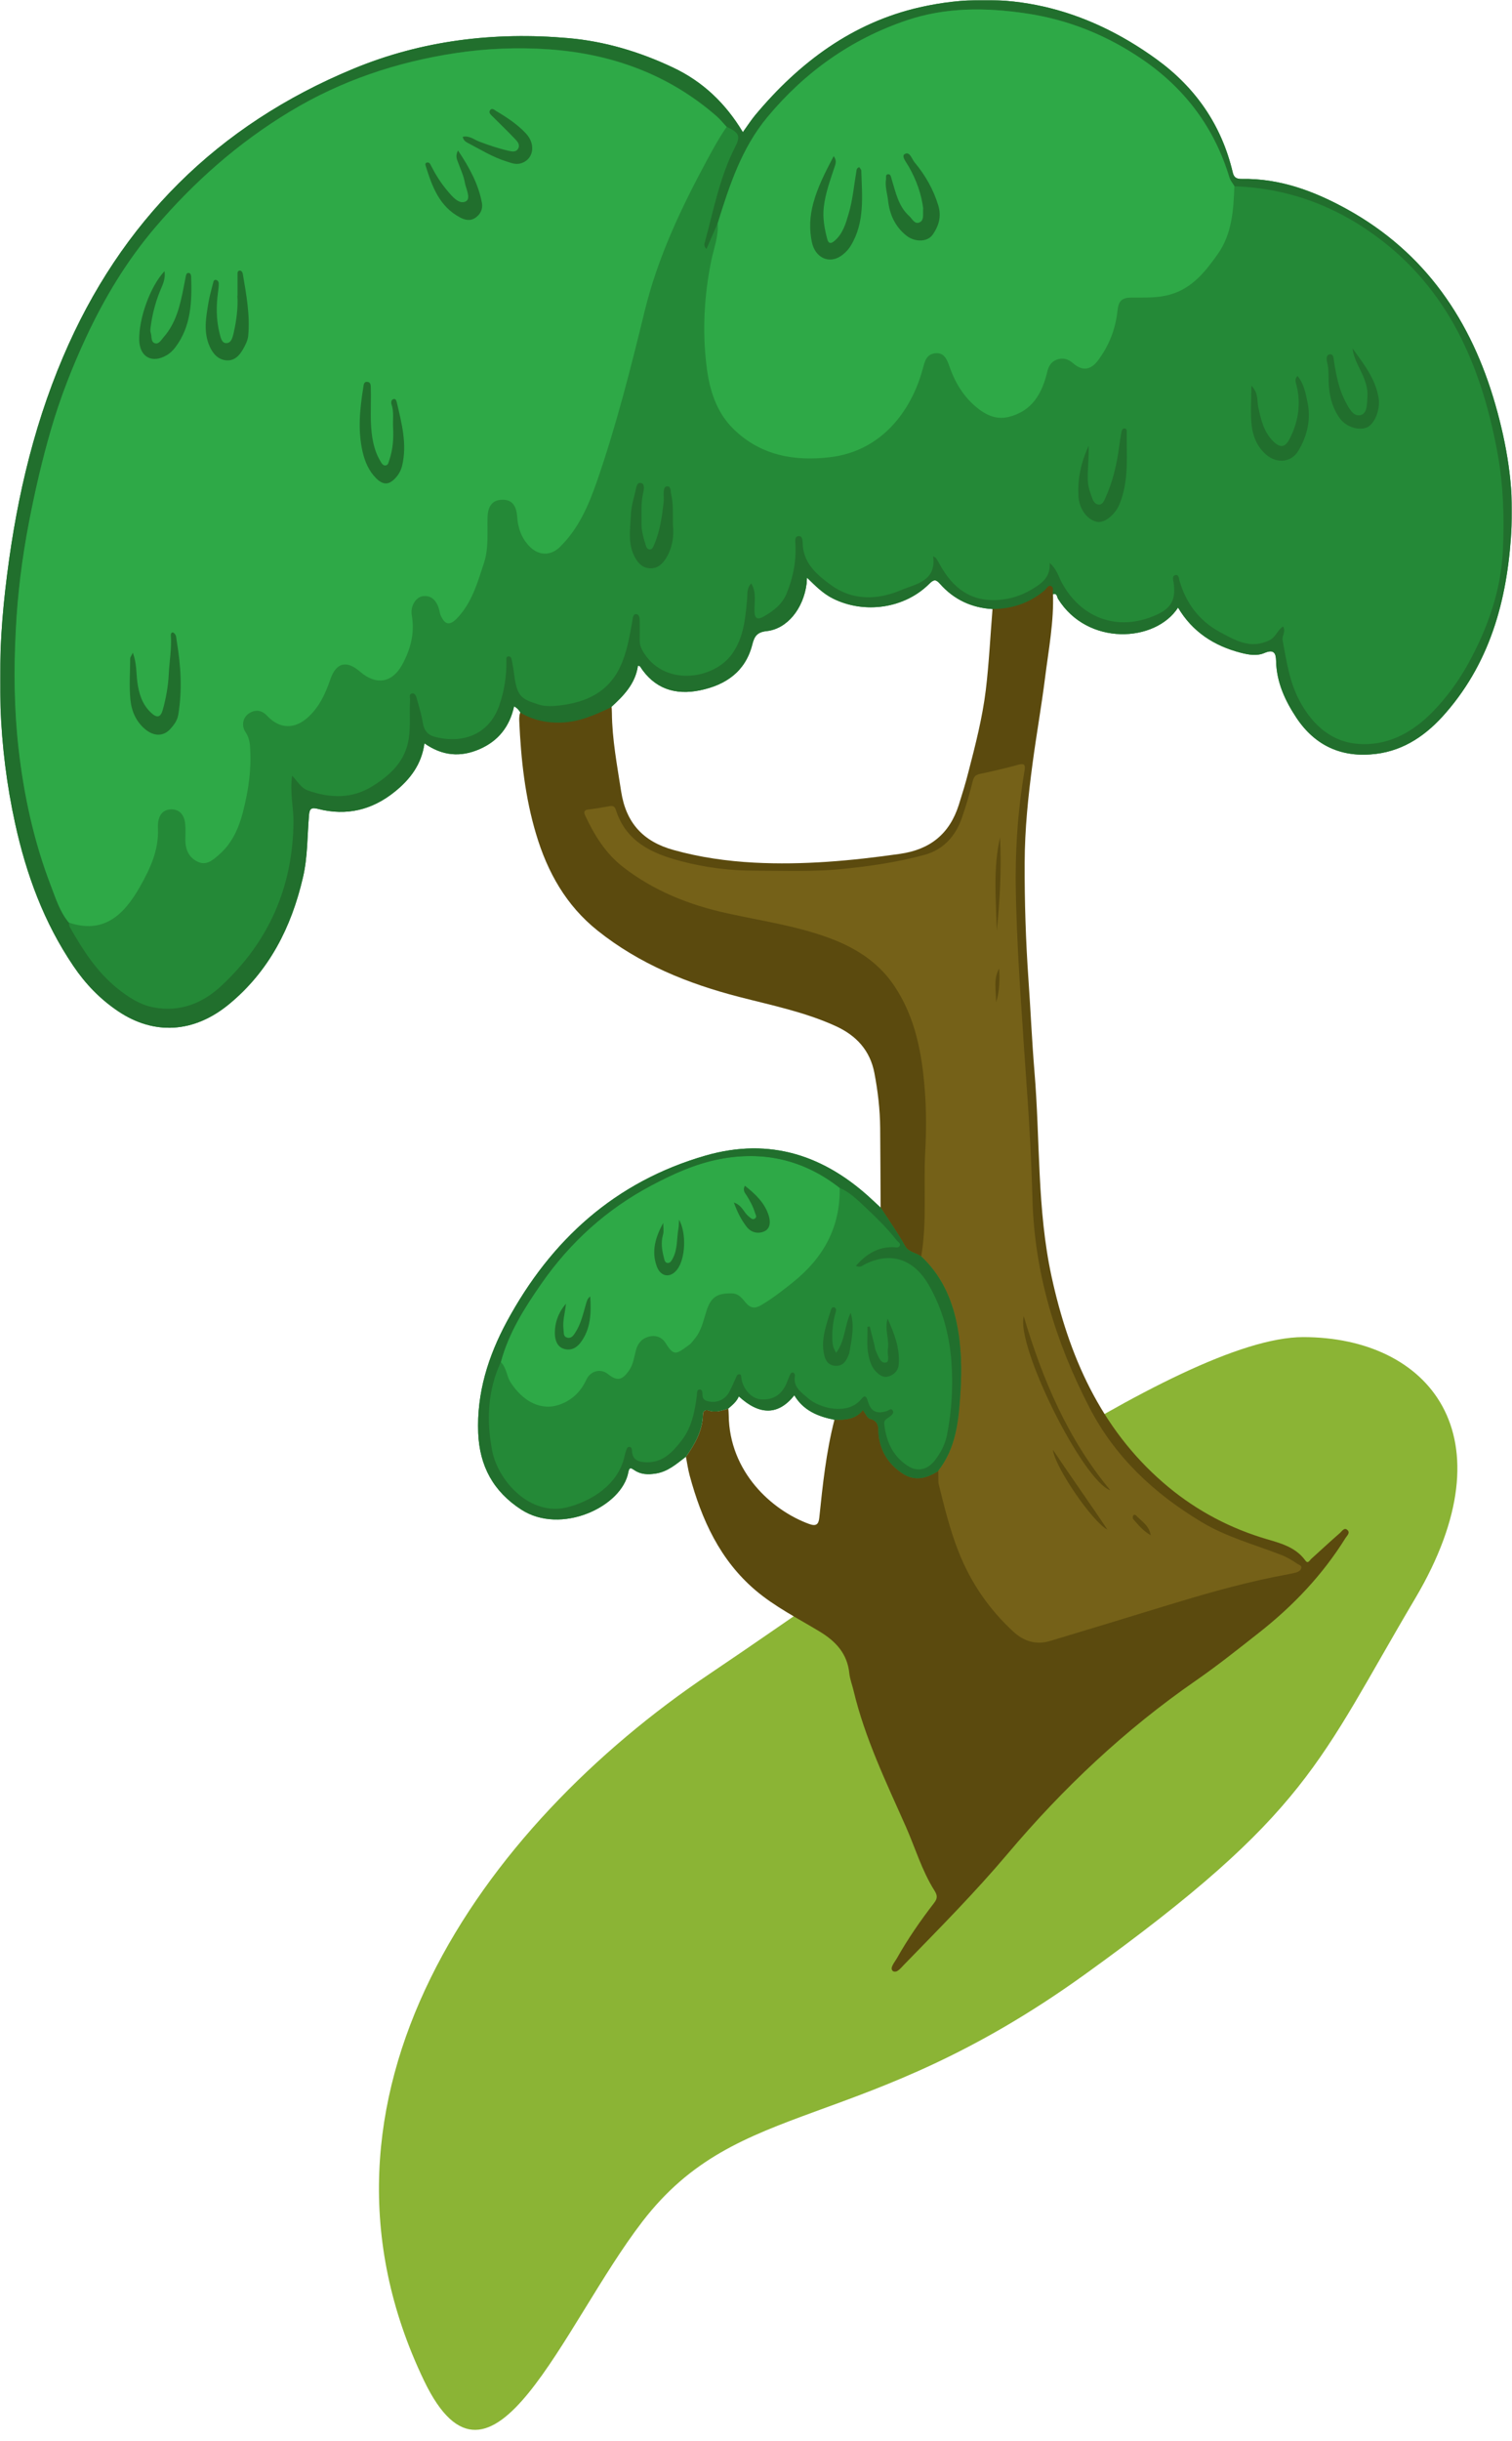 <svg width="851" height="1373" viewBox="0 0 851 1373" fill="none" xmlns="http://www.w3.org/2000/svg">
<path d="M796.5 899C851 807 804 752 733.5 752C663 752 493.795 878.043 399.209 941.499C271.7 1027.04 161.945 1179.41 238.709 1339C276.709 1418 316.5 1308 361.5 1249.5C416.256 1178.32 484 1201.5 610.5 1110.5C737 1019.5 742 991 796.5 899Z" fill="#8BB435"/>
<mask id="mask0_4504_1808" style="mask-type:luminance" maskUnits="userSpaceOnUse" x="0" y="0" width="851" height="1109">
<path d="M851 0H0V1109H851V0Z" fill="white"/>
</mask>
<g mask="url(#mask0_4504_1808)">
<path d="M592.587 334.235C592.239 332.669 593.413 330.364 591.5 329.581C589.891 328.929 589.064 331.06 587.934 332.017C579.497 339.193 569.625 342.455 558.665 342.542C546.836 341.846 536.921 337.236 529.049 328.364C526.875 325.928 525.744 325.667 523.134 328.233C509.174 342.281 486.516 345.456 468.816 336.627C463.206 333.844 458.944 329.494 454.204 324.884C454.117 326.537 454.073 327.407 453.986 328.233C452.203 342.238 443.114 353.676 431.502 354.937C426.197 355.503 424.631 357.764 423.457 362.331C419.63 377.684 408.497 385.251 393.971 388.252C379.967 391.123 368.225 387.339 360.18 374.726C360.049 374.552 359.571 374.552 359.049 374.422C357.614 384.599 350.917 391.383 343.784 397.864C334.869 402.082 326.041 406.084 315.777 406.388C307.558 406.649 300.078 404.996 293.032 400.908C292.162 399.603 291.336 398.299 289.336 397.255C286.857 408.606 280.464 416.739 269.939 421.306C259.285 425.96 249.021 425.22 238.888 418.044C237.322 429.743 230.973 438.137 222.406 445.096C209.533 455.577 195.051 459.057 178.96 454.925C175.176 453.925 174.219 454.882 173.915 458.448C172.915 470.191 173.219 482.021 170.479 493.589C163.956 521.598 151.474 546.128 128.99 564.699C109.246 581.008 86.762 582.356 66.453 568.7C56.363 561.915 48.1 553.347 41.316 543.301C24.79 518.945 14.831 491.893 8.568 463.363C-0.999 419.914 -2.087 376.031 2.958 331.843C8.09 286.655 17.658 242.641 35.532 200.672C67.975 124.474 122.597 70.239 198.921 38.664C237.453 22.703 278.246 17.788 319.822 21.441C340.349 23.225 359.919 29.096 378.576 37.881C395.45 45.797 408.323 58.018 418.108 74.328C420.587 70.892 422.631 67.717 425.022 64.803C449.768 35.141 479.906 12.656 517.785 4.088C566.102 -6.828 610.809 4.262 650.906 33.315C672.868 49.233 687.481 70.283 693.787 96.813C694.396 99.466 695.526 100.727 698.919 100.64C720.315 100.249 739.755 107.512 758.108 117.645C802.206 142.001 828.169 180.317 841.738 227.941C848.044 250.078 851.871 272.781 850.783 295.614C848.957 334.105 839.998 370.681 813.817 400.821C803.337 412.955 790.725 422.002 774.373 424.002C755.455 426.307 740.32 419.653 729.666 403.692C723.273 394.036 718.489 383.729 718.228 371.812C718.141 367.289 716.967 364.984 711.661 367.245C707.442 369.072 702.746 368.246 698.353 367.115C683.349 363.244 671.129 355.372 663.04 341.716C650.254 361.418 612.07 363.462 595.501 336.801C594.848 335.714 594.979 333.322 592.5 334.235H592.587Z" fill="#248937"/>
<path d="M495.648 679.169C495.561 664.251 495.517 649.29 495.387 634.372C495.3 623.978 494.082 613.627 492.125 603.406C489.69 590.794 482.036 582.4 470.293 577.05C452.898 569.135 434.328 565.394 415.975 560.654C387.142 553.217 359.961 542.213 336.39 523.425C318.646 509.29 308.165 490.588 301.772 469.234C295.51 448.401 293.205 427.003 292.248 405.388C292.161 403.822 292.248 401.212 293.335 399.864C300.38 403.909 307.817 405.562 316.08 405.344C326.3 405.04 335.172 401.038 344.087 396.82C344.305 397.82 344.392 399.864 344.392 400.908C344.522 415.869 347.349 430.482 349.61 445.183C352.35 462.753 361.918 473.278 379.009 478.019C393.97 482.194 409.104 484.325 424.499 485.152C451.984 486.587 479.209 484.108 506.39 480.237C523.437 477.845 534.44 469.06 539.659 452.62C541.572 446.574 543.443 440.529 545.008 434.353C548.966 419.088 552.923 403.735 554.837 388.078C556.663 372.986 557.446 356.59 558.707 341.411C569.71 341.324 579.539 338.367 587.976 331.19C589.106 330.234 589.933 328.102 591.542 328.755C593.455 329.538 592.673 331.843 592.629 333.408C593.281 349.24 590.15 365.592 588.193 381.163C586.193 397.081 583.366 412.912 581.235 428.83C578.712 447.575 576.755 466.32 576.712 485.282C576.625 507.159 577.321 529.035 578.843 550.868C580.061 568.178 580.8 585.488 582.235 602.797C585.453 641.201 583.627 680.126 591.846 717.92C601.501 762.282 619.157 802.99 654.558 833.739C670.736 847.787 689.001 858.008 709.398 864.532C718.574 867.489 728.49 869.055 734.752 877.71C736.187 879.667 737.101 877.536 737.97 876.753C743.407 871.882 748.712 866.88 754.235 862.096C755.323 861.139 756.671 858.747 758.454 860.574C760.02 862.139 758.106 863.705 757.28 865.01C744.363 885.756 727.794 903.152 708.659 918.2C696.916 927.421 685.218 936.772 672.954 945.252C633.118 972.826 598.239 1005.71 567.014 1042.72C548.748 1064.33 528.787 1084.47 508.999 1104.78C507.129 1106.69 504.52 1110.13 502.563 1108.56C500.519 1106.91 503.476 1103.69 504.78 1101.39C510.912 1090.47 518.045 1080.21 525.699 1070.29C527.786 1067.6 527.612 1065.9 525.873 1063.16C518.828 1051.98 515.131 1039.28 509.825 1027.28C498.735 1002.27 486.776 977.567 480.383 950.732C479.644 947.558 478.382 944.426 478.035 941.208C476.947 930.161 470.598 923.246 461.465 917.679C449.201 910.241 436.285 903.761 425.238 894.41C405.19 877.362 394.883 854.659 388.185 829.912C387.229 826.433 386.75 822.823 386.054 819.3C391.186 812.08 395.448 804.556 395.622 795.336C395.622 793.074 397.536 792.813 398.971 793.292C402.841 794.553 406.364 793.292 409.93 792.204C410.017 793.422 410.148 794.64 410.148 795.858C410.496 827.781 434.284 849.353 455.29 857.051C459.291 858.53 460.726 857.399 461.117 853.615C463.031 835.088 464.988 816.603 469.641 798.511" fill="#5B4A0E"/>
<path d="M592.587 334.235C592.239 332.669 593.413 330.364 591.5 329.581C589.891 328.929 589.064 331.06 587.934 332.017C579.497 339.193 569.625 342.455 558.665 342.542C546.836 341.846 536.921 337.236 529.049 328.364C526.875 325.928 525.744 325.667 523.134 328.233C509.174 342.281 486.516 345.456 468.816 336.627C463.206 333.844 458.944 329.494 454.204 324.884C454.117 326.537 454.073 327.407 453.986 328.233C452.203 342.238 443.114 353.676 431.502 354.937C426.197 355.503 424.631 357.764 423.457 362.331C419.63 377.684 408.497 385.251 393.971 388.252C379.967 391.123 368.225 387.339 360.18 374.726C360.049 374.552 359.571 374.552 359.049 374.422C357.614 384.599 350.917 391.383 343.784 397.864C334.869 402.082 326.041 406.084 315.777 406.388C307.558 406.649 300.078 404.996 293.032 400.908C292.162 399.603 291.336 398.299 289.336 397.255C286.857 408.606 280.464 416.739 269.939 421.306C259.285 425.96 249.021 425.22 238.888 418.044C237.322 429.743 230.973 438.137 222.406 445.096C209.533 455.577 195.051 459.057 178.96 454.925C175.176 453.925 174.219 454.882 173.915 458.448C172.915 470.191 173.219 482.021 170.479 493.589C163.956 521.598 151.474 546.128 128.99 564.699C109.246 581.008 86.762 582.356 66.453 568.7C56.363 561.915 48.1 553.347 41.316 543.301C24.79 518.945 14.831 491.893 8.568 463.363C-0.999 419.914 -2.087 376.031 2.958 331.843C8.09 286.655 17.658 242.641 35.532 200.672C67.975 124.474 122.597 70.239 198.921 38.664C237.453 22.703 278.246 17.788 319.822 21.441C340.349 23.225 359.919 29.096 378.576 37.881C395.45 45.797 408.323 58.018 418.108 74.328C420.587 70.892 422.631 67.717 425.022 64.803C449.768 35.141 479.906 12.656 517.785 4.088C566.102 -6.828 610.809 4.262 650.906 33.315C672.868 49.233 687.481 70.283 693.787 96.813C694.396 99.466 695.526 100.727 698.919 100.64C720.315 100.249 739.755 107.512 758.108 117.645C802.206 142.001 828.169 180.317 841.738 227.941C848.044 250.078 851.871 272.781 850.783 295.614C848.957 334.105 839.998 370.681 813.817 400.821C803.337 412.955 790.725 422.002 774.373 424.002C755.455 426.307 740.32 419.653 729.666 403.692C723.273 394.036 718.489 383.729 718.228 371.812C718.141 367.289 716.967 364.984 711.661 367.245C707.442 369.072 702.746 368.246 698.353 367.115C683.349 363.244 671.129 355.372 663.04 341.716C650.254 361.418 612.07 363.462 595.501 336.801C594.848 335.714 594.979 333.322 592.5 334.235H592.587ZM694.744 104.728C693.787 103.119 692.439 101.597 691.917 99.814C683.523 72.066 667.171 50.103 643.383 33.75C623.421 20.006 601.546 11.09 577.409 7.524C554.664 4.175 532.137 4.045 510.262 11.438C478.993 22.007 452.943 40.491 431.894 65.847C417.368 83.287 410.497 104.38 403.887 125.604C401.843 130.345 399.799 135.086 397.668 139.957C396.233 138.783 396.32 137.608 396.58 136.695C401.538 118.559 404.974 99.901 413.628 82.939C416.89 76.502 416.194 74.763 409.062 71.327C407.148 69.326 405.409 67.108 403.365 65.281C376.358 41.752 344.393 30.183 309.123 27.704C291.51 26.443 273.723 27.182 256.24 29.835C223.232 34.837 192.18 45.231 163.347 62.628C134.34 80.112 109.42 102.119 87.545 127.692C71.584 146.394 58.972 167.27 48.578 189.538C40.707 206.369 33.923 223.679 28.791 241.467C23.79 258.69 19.789 276.13 16.353 293.788C12.482 313.881 9.96 334.105 8.96 354.415C7.829 376.553 8.003 398.777 10.525 420.914C13.526 447.358 19.136 473.105 28.66 497.939C31.444 505.158 33.705 512.726 38.837 518.815C38.967 519.685 38.837 520.641 39.272 521.337C46.535 534.167 54.45 546.563 66.148 555.957C72.28 560.871 78.934 565.221 86.719 566.612C101.418 569.309 114.074 564.264 124.685 554.348C151.257 529.557 164.782 498.982 165.174 462.493C165.261 454.055 163.043 445.748 164.434 436.267C167.609 439.616 169.435 443.226 173.437 444.618C186.005 449.01 198.312 449.315 209.881 442.008C219.927 435.702 228.233 427.96 230.103 415.174C231.147 408.041 230.321 400.952 230.799 393.906C230.886 392.514 229.886 390.253 232.06 389.992C233.8 389.774 234.322 391.992 234.713 393.428C235.931 397.733 237.279 402.082 237.975 406.519C238.627 410.65 240.628 413.303 244.542 414.347C259.763 418.392 274.897 413.651 280.855 397.124C283.813 388.904 285.117 380.38 285.03 371.682C285.03 370.725 284.726 369.333 286.117 369.159C287.335 368.985 287.857 370.072 288.031 371.16C288.422 373.378 288.901 375.552 289.162 377.771C290.858 391.818 292.989 393.036 303.557 396.342C307.21 397.472 311.559 397.168 315.473 396.689C329.911 394.906 342.132 389.383 348.873 375.378C352.83 367.158 354.265 358.286 355.874 349.414C356.179 347.718 356.135 345.282 358.092 345.413C359.962 345.5 360.049 347.935 360.049 349.675C360.093 353.154 360.049 356.633 360.049 360.113C360.049 362.026 360.441 363.723 361.398 365.506C372.879 386.556 401.799 382.555 412.237 367.506C418.63 358.286 419.543 347.544 420.5 336.845C420.761 333.887 420.195 330.756 422.848 328.146C425.892 333.365 424.544 338.671 424.631 343.76C424.718 348.153 426.588 348.587 429.806 346.761C435.286 343.629 440.157 339.976 442.723 333.8C446.419 324.841 448.202 315.621 447.68 305.965C447.593 304.313 447.159 301.834 449.246 301.529C451.464 301.181 451.725 303.617 451.768 305.27C451.899 316.577 459.64 323.145 467.555 328.929C479.863 337.888 493.823 337.54 507.13 331.887C515.35 328.407 527.136 326.972 525.179 312.837C526.005 313.359 526.57 313.533 526.831 313.924C527.614 315.055 528.31 316.273 528.962 317.491C536.181 330.756 546.619 338.715 562.449 337.367C568.885 336.845 574.887 334.974 580.541 331.582C586.151 328.233 591.282 324.841 590.804 316.621C594.631 319.926 595.675 323.928 597.458 327.363C607.808 346.978 628.509 355.851 650.863 345.804C659.387 341.977 661.866 337.062 660.561 327.668C660.343 326.233 659.561 324.058 661.344 323.493C663.518 322.84 663.475 325.276 663.866 326.624C667.519 339.193 674.869 349.066 686.35 355.329C695.092 360.069 703.963 365.419 714.662 359.982C718.097 358.243 718.967 354.328 722.142 352.328C723.925 355.198 721.403 357.547 721.881 360.069C724.099 371.769 725.708 383.598 731.536 394.341C739.364 408.78 750.801 418.435 767.632 418.522C782.853 418.609 795.682 411.216 806.163 400.517C814.165 392.34 820.95 383.077 826.473 373.03C837.432 353.067 844.869 331.93 845.913 309.01C846.695 291.178 846.174 273.39 842.999 255.689C838.911 233.073 832.692 211.11 822.559 190.538C811.991 169.14 797.422 150.656 778.548 135.912C754.02 116.732 726.23 105.859 694.874 104.772L694.744 104.728Z" fill="#216F2D"/>
<path d="M518.481 706.613C521.829 687.172 519.698 667.514 520.742 647.986C521.351 636.373 521.395 624.848 520.525 613.279C518.916 592.403 515.219 572.049 503.172 554.217C493.953 540.604 480.688 532.515 465.467 527.078C447.158 520.511 427.936 517.771 409.061 513.596C387.882 508.942 368.051 501.07 350.699 487.631C340.827 479.977 334.521 469.712 329.345 458.622C328.345 456.447 328.911 455.491 331.389 455.23C335.303 454.795 339.218 454.055 343.132 453.403C344.958 453.055 346.002 453.533 346.611 455.447C352.264 473.322 366.877 480.02 383.142 484.282C396.884 487.936 410.932 489.675 425.153 489.675C441.635 489.675 458.118 490.371 474.556 488.675C490.039 487.109 505.39 484.848 520.394 480.759C530.919 477.889 537.79 470.278 541.356 460.057C543.748 453.229 545.749 446.183 547.532 439.181C548.141 436.789 549.097 435.789 551.489 435.267C558.752 433.745 566.015 432.048 573.147 430.091C576.539 429.135 577.191 430.265 576.67 433.266C572.756 456.186 571.233 479.324 571.755 502.505C572.234 524.121 573.408 545.736 574.886 567.308C575.93 582.661 576.887 598.014 578.018 613.323C579.496 633.677 580.54 654.075 581.105 674.472C582.236 716.094 594.152 754.845 613.157 791.596C627.596 819.518 649.645 840.046 676.347 856.051C690.307 864.445 705.963 868.62 720.967 874.448C724.272 875.709 727.186 877.449 730.057 879.406C730.97 880.015 732.709 880.407 732.448 881.755C732.144 883.407 730.404 884.19 728.926 884.538C724.881 885.495 720.793 886.147 716.749 886.974C695.526 891.323 674.825 897.368 654.124 903.718C633.119 910.155 612.07 916.592 591.021 922.898C583.193 925.247 576.278 923.116 570.364 917.679C556.621 905.023 546.314 890.018 539.486 872.621C534.572 860.183 531.441 847.222 528.222 834.305C527.7 832.174 529.397 716.877 518.524 706.743L518.481 706.613Z" fill="#756118"/>
<path d="M38.749 518.901C33.617 512.769 31.356 505.201 28.572 498.025C19.048 473.191 13.438 447.444 10.437 421.001C7.915 398.82 7.741 376.596 8.872 354.502C9.872 334.191 12.394 313.967 16.265 293.874C19.657 276.216 23.702 258.733 28.703 241.553C33.878 223.765 40.662 206.455 48.49 189.624C58.885 167.356 71.496 146.48 87.457 127.778C109.332 102.162 134.252 80.198 163.259 62.715C192.092 45.318 223.187 34.967 256.152 29.922C273.635 27.269 291.422 26.529 309.035 27.791C344.305 30.313 376.27 41.838 403.277 65.368C405.364 67.194 407.104 69.369 408.974 71.413C404.886 77.241 401.494 83.46 398.102 89.723C383.402 116.905 370.225 144.653 362.832 174.967C355.004 207.064 346.915 239.118 336.086 270.388C331.345 284.045 325.735 297.266 315.124 307.617C309.949 312.706 303.295 312.619 298.12 307.4C293.51 302.746 291.509 296.962 291.074 290.569C290.639 284.436 288.16 281.305 283.638 281.087C277.723 280.783 274.635 283.958 274.418 290.873C274.157 299.484 275.157 308.183 272.374 316.664C268.764 327.711 265.589 338.975 257.283 347.673C253.108 352.023 250.368 351.457 247.976 345.977C247.585 345.02 247.454 343.977 247.193 342.976C245.715 337.366 242.41 334.626 237.843 335.322C233.973 335.931 230.885 340.976 231.755 346.021C233.538 356.067 231.059 365.288 226.319 373.899C220.665 384.163 211.576 385.511 202.617 377.726C194.963 371.116 189.135 372.638 185.873 382.206C183.221 389.991 179.828 397.341 173.696 403.082C166.042 410.258 157.475 410.171 150.386 402.604C147.429 399.472 144.124 398.907 140.601 400.908C136.861 403.039 135.556 407.866 138.209 411.781C140.775 415.608 140.775 419.479 140.905 423.654C141.166 431.83 140.34 439.92 138.731 447.879C136.252 460.187 133.164 472.234 122.988 480.933C119.639 483.803 116.203 486.891 111.42 484.716C106.549 482.498 104.461 478.193 104.331 472.93C104.287 469.799 104.548 466.667 104.244 463.536C103.722 457.969 100.808 455.098 96.242 455.185C91.719 455.316 88.588 458.491 88.892 465.797C89.457 478.149 84.5 488.544 78.803 498.634C69.365 515.378 57.754 525.338 38.575 518.814L38.749 518.901Z" fill="#2EA947"/>
<path d="M495.647 679.169C500.344 686.345 505.259 693.39 509.477 700.915C511.304 704.176 515.522 704.611 518.479 706.612C529.352 716.789 535.397 729.576 538.397 743.928C541.137 756.976 541.398 770.197 540.528 783.549C539.528 799.206 538.05 814.602 527.786 827.476C521.437 831.39 515 833.26 508.042 828.694C500.344 823.649 495.778 816.647 494.604 807.6C494.082 803.686 495.386 799.38 489.689 797.945C488.124 797.554 487.123 794.901 485.645 793.03C481.6 798.293 475.642 798.597 469.597 798.467C460.421 796.684 452.158 793.291 447.07 784.723C438.154 795.988 427.587 796.162 415.844 785.332C414.583 788.29 412.191 790.203 409.886 792.204C406.32 793.291 402.798 794.553 398.927 793.291C397.492 792.813 395.622 793.074 395.578 795.335C395.404 804.556 391.142 812.08 386.011 819.3C380.792 823.257 375.921 827.693 369.05 828.737C364.788 829.39 360.743 829.346 357.047 826.824C355.351 825.693 354.22 824.866 353.655 827.911C350.132 847.439 315.732 863.487 293.378 849.005C277.592 838.784 269.894 824.432 269.155 805.947C268.241 783.419 274.808 762.673 285.289 743.232C310.122 697.348 346.218 664.555 397.144 649.898C433.545 639.417 464.553 649.899 491.429 675.254C492.821 676.559 494.212 677.82 495.604 679.125L495.647 679.169Z" fill="#248937"/>
<path d="M694.742 104.771C694.264 118.167 693.394 131.649 685.348 142.957C678.477 152.656 671.04 162.137 658.602 165.66C651.427 167.704 644.207 167.313 636.945 167.356C631.422 167.356 629.551 169.226 628.986 174.576C627.899 184.971 624.246 194.365 617.983 202.715C613.808 208.282 609.068 208.761 603.893 204.237C601.153 201.845 598.152 201.019 594.76 202.28C591.542 203.455 590.15 206.021 589.367 209.326C586.497 221.417 580.756 231.333 567.623 234.508C560.403 236.248 554.402 233.16 549.096 228.636C541.92 222.548 537.31 214.632 534.266 205.803C532.875 201.845 531.178 198.018 526.134 198.714C521.393 199.366 520.524 203.15 519.393 207.282C512.913 231.463 495.909 253.688 467.293 257.124C446.94 259.559 428.152 256.123 413.018 241.467C403.146 231.942 399.275 219.199 397.666 205.89C395.231 186.014 396.318 166.313 400.319 146.611C401.711 139.695 404.537 132.911 403.929 125.604C410.539 104.38 417.41 83.287 431.936 65.846C453.028 40.534 479.035 22.006 510.304 11.438C532.222 4.044 554.75 4.175 577.451 7.524C601.588 11.09 623.463 20.006 643.425 33.749C667.213 50.146 683.565 72.066 691.959 99.813C692.481 101.553 693.829 103.075 694.785 104.728L694.742 104.771Z" fill="#2EA947"/>
<path d="M472.6 668.035C472.991 690.086 463.554 707.221 446.637 720.878C440.809 725.575 435.025 730.098 428.589 733.925C424.936 736.1 422.457 735.883 419.673 732.577C417.673 730.185 415.759 727.445 411.758 727.402C403.626 727.315 400.147 729.359 397.581 737.405C395.885 742.667 394.841 748.191 391.231 752.627C390.144 753.975 389.144 755.497 387.752 756.454C380.968 761.325 379.402 763.196 374.705 755.454C372.792 752.279 369.443 750.8 365.66 751.627C361.572 752.497 359.049 755.237 357.962 759.238C356.875 763.196 356.483 767.371 353.961 770.894C350.09 776.33 347.307 776.895 342.132 772.764C338.131 769.545 332.39 770.85 330.042 775.895C326.954 782.549 322.214 787.247 315.386 789.813C304.557 793.857 294.337 788.116 287.422 777.548C285.074 773.938 285.161 769.197 281.855 766.066C286.161 749.713 295.12 735.622 304.6 722.009C320.865 698.61 341.436 679.996 366.747 666.6C378.88 660.163 391.318 654.553 404.843 651.9C429.806 647.029 452.464 652.291 472.6 668.035Z" fill="#2EA947"/>
<path d="M576.19 740.275C586.715 775.721 600.979 809.341 624.898 838.132C609.329 832.652 571.841 757.15 576.19 740.275Z" fill="#5B4A0E"/>
<path d="M592.629 815.387C602.675 830.478 613.243 845.179 623.289 860.27C614.982 856.052 593.716 825.216 592.629 815.387Z" fill="#5B4A0E"/>
<path d="M561.012 523.381C560.577 505.854 558.881 488.326 562.882 470.93C563.665 488.457 562.882 505.897 561.012 523.381Z" fill="#5B4A0E"/>
<path d="M560.621 563.699C560.751 557.349 558.881 550.825 562.36 544.736C562.665 551.13 562.665 557.479 560.621 563.699Z" fill="#5B4A0E"/>
<path d="M647.686 863.444C643.12 860.835 640.554 857.442 637.771 854.311C637.466 853.963 637.51 852.963 637.771 852.441C638.162 851.658 639.076 851.876 639.511 852.397C642.381 855.529 646.643 857.703 647.686 863.444Z" fill="#5B4A0E"/>
<path d="M74.759 367.071C77.02 373.247 76.629 378.466 77.281 383.468C78.151 389.991 79.934 395.95 84.805 400.647C88.328 404.039 90.415 403.648 91.676 398.994C93.459 392.514 94.677 385.816 94.981 379.118C95.329 371.855 96.677 364.679 96.156 357.372C96.112 356.764 96.156 355.937 97.199 355.633C99.461 356.59 99.156 358.895 99.504 360.808C101.809 374.465 102.636 388.165 100.331 401.952C99.809 405.214 97.895 407.736 95.851 409.998C91.981 414.216 86.762 414.173 81.978 410.346C76.629 406.04 74.063 399.995 73.411 393.645C72.628 385.903 73.237 378.031 73.28 370.246C73.28 369.637 73.802 369.072 74.759 367.115V367.071Z" fill="#216F2D"/>
<path d="M221.231 240.25C221.014 235.944 221.796 231.595 220.361 227.376C219.97 226.202 220.231 224.636 221.666 224.419C222.84 224.201 223.145 225.549 223.405 226.593C226.102 238.162 229.19 249.731 226.363 261.778C225.754 264.301 224.58 266.649 222.797 268.606C219.013 272.825 215.751 272.956 211.75 269.041C207.575 264.866 205.357 259.647 204.053 253.993C201.313 241.989 202.531 229.986 204.444 218.025C204.705 216.503 204.662 214.502 206.836 214.763C208.837 215.024 208.663 216.981 208.706 218.504C209.01 227.985 208.01 237.553 209.706 246.991C210.489 251.297 211.707 255.385 213.968 259.125C214.664 260.299 215.36 261.865 216.882 261.778C218.535 261.691 218.709 259.908 219.143 258.647C221.187 252.645 221.579 246.469 221.231 240.206V240.25Z" fill="#216F2D"/>
<path d="M92.588 152.569C93.284 157.353 91.24 160.702 89.892 164.094C87.326 170.575 85.63 177.229 84.76 184.144C84.629 185.188 84.499 186.319 84.847 187.232C85.543 189.276 84.76 192.32 87.239 193.06C89.457 193.712 90.761 191.146 92.066 189.667C99.242 181.534 101.46 171.357 103.46 161.093C103.808 159.223 104.2 157.353 104.548 155.526C104.765 154.483 105.026 153.308 106.331 153.526C107.244 153.656 107.548 154.7 107.592 155.57C108.027 169.574 107.679 183.405 98.72 195.278C97.372 197.061 95.763 198.67 93.762 199.801C85.586 204.585 78.671 200.801 78.367 191.407C78.019 179.316 84.499 161.05 92.588 152.525V152.569Z" fill="#216F2D"/>
<path d="M133.686 166.356C133.686 161.485 133.686 158.006 133.686 154.526C133.686 153.526 133.555 152.221 134.99 152.178C135.86 152.178 136.469 153.048 136.643 153.961C138.6 165.53 140.818 177.142 139.687 188.972C139.426 191.451 138.165 193.973 136.904 196.192C134.903 199.758 132.12 202.976 127.597 202.672C122.813 202.367 119.856 198.975 118.029 194.887C114.333 186.667 115.985 178.229 117.377 169.879C117.986 166.313 119.03 162.833 119.899 159.31C120.16 158.354 120.291 157.049 121.77 157.484C122.683 157.745 123.118 158.615 123.118 159.528C123.118 161.094 122.944 162.616 122.726 164.138C121.639 172.097 121.639 180.056 123.683 187.841C124.205 189.842 124.77 192.973 127.336 192.973C130.119 192.973 130.859 189.972 131.424 187.624C133.164 180.187 134.034 172.619 133.599 166.356H133.686Z" fill="#216F2D"/>
<path d="M257.719 84.549C264.155 94.117 269.243 103.424 271.244 114.123C271.896 117.69 270.287 120.734 267.33 122.648C264.677 124.344 261.85 123.822 259.023 122.343C247.281 116.167 243.237 104.947 239.627 93.421C239.366 92.551 239.149 91.638 240.366 91.421C241.715 91.16 242.149 92.29 242.584 93.16C245.107 98.118 248.02 102.772 251.63 107.078C254.457 110.427 258.153 114.993 261.937 113.384C265.329 111.905 262.328 106.425 261.676 102.902C260.98 98.858 259.154 94.987 257.719 91.116C257.023 89.289 256.283 87.593 257.762 84.636L257.719 84.549Z" fill="#216F2D"/>
<path d="M260.501 76.938C264.067 76.112 266.763 78.504 269.633 79.591C275.156 81.679 280.723 83.592 286.464 84.853C288.203 85.245 290.465 85.68 291.639 83.592C292.77 81.548 291.421 79.765 290.16 78.46C285.985 74.067 281.593 69.849 277.287 65.543C276.331 64.586 274.852 63.456 275.809 62.02C276.94 60.411 278.375 61.933 279.418 62.542C285.376 66.065 291.204 69.936 295.944 74.981C302.033 81.418 300.076 90.246 292.683 91.986C289.943 92.638 287.507 91.551 285.116 90.812C277.287 88.42 270.329 84.027 263.11 80.287C261.979 79.678 260.761 78.765 260.457 76.981L260.501 76.938Z" fill="#216F2D"/>
<path d="M378.792 295.701C379.271 301.051 378.749 307.836 374.791 314.055C372.704 317.317 370.182 319.709 366.05 319.622C361.919 319.535 359.44 317.1 357.526 313.751C353.09 305.966 354.786 297.485 355.091 289.265C355.265 285.003 356.526 280.784 357.57 276.609C358.092 274.608 358.222 271.085 360.788 271.65C363.18 272.172 362.353 275.739 361.919 277.696C360.657 283.219 361.136 288.743 361.049 294.266C361.005 298.442 362.136 302.486 363.397 306.444C363.745 307.575 364.18 308.923 365.659 309.01C367.181 309.097 367.572 307.662 368.051 306.618C371.53 298.746 372.617 290.396 373.53 281.958C373.661 280.74 373.53 279.523 373.53 278.305C373.53 276.391 373.443 273.651 375.487 273.521C377.749 273.39 377.314 276.217 377.749 278C379.01 283.306 378.662 288.656 378.749 295.745L378.792 295.701Z" fill="#216F2D"/>
<path d="M612.722 250.644C612.982 257.124 612.026 263.561 612.243 270.085C612.374 273.868 613.591 277.217 614.896 280.61C615.461 282.132 616.723 283.828 618.68 283.785C620.376 283.741 621.202 282.132 621.854 280.697C626.334 271.041 628.682 260.777 630.03 250.252C630.378 247.686 630.77 245.12 631.248 242.598C631.422 241.728 631.987 240.902 632.944 240.945C634.075 240.988 634.162 241.989 634.162 242.902C633.988 256.559 635.51 270.346 630.117 283.48C627.638 289.482 621.767 294.266 617.505 293.483C611.939 292.439 607.503 286.264 607.024 279.522C606.329 269.476 608.46 259.994 612.678 250.774L612.722 250.644Z" fill="#216F2D"/>
<path d="M730.231 211.414C733.797 215.633 734.753 220.765 735.797 225.679C737.972 235.639 735.884 245.033 730.709 253.601C726.751 260.125 718.619 260.864 712.661 255.732C707.66 251.427 705.181 245.512 704.485 239.379C703.659 232.421 704.311 225.288 704.311 216.938C708.442 221.026 707.399 225.418 708.225 229.115C709.747 236.117 711.313 242.989 716.662 248.252C720.532 252.036 723.359 251.775 725.925 246.642C730.752 237.118 732.362 227.028 729.665 216.503C729.23 214.85 728.535 213.241 730.231 211.414Z" fill="#216F2D"/>
<path d="M761.282 195.975C767.458 204.629 774.199 212.98 775.938 223.896C776.982 230.551 773.546 238.553 769.458 240.336C764.718 242.38 757.76 240.119 754.281 235.509C750.193 230.072 748.453 223.766 747.931 217.112C747.583 212.632 748.105 208.109 746.931 203.673C746.496 202.107 746.365 199.541 748.453 199.28C750.671 199.019 750.584 201.759 750.801 203.194C752.063 211.066 753.541 218.851 757.325 225.984C759.195 229.507 761.587 234.291 765.501 233.508C769.763 232.682 769.328 227.071 769.632 223.288C770.024 218.199 768.197 213.415 765.979 208.848C763.979 204.716 761.761 200.715 761.282 195.975Z" fill="#216F2D"/>
<path d="M483.601 93.986C483.992 94.639 484.732 95.291 484.775 95.987C485.167 110.296 486.863 124.822 478.948 138C477.469 140.436 475.555 142.436 473.25 144.002C466.466 148.569 458.855 144.872 456.985 136.348C455.376 128.91 455.768 121.647 457.725 114.341C460.204 105.077 464.553 96.77 469.206 87.811C471.119 90.333 470.293 92.203 469.641 94.117C467.205 101.51 464.509 108.817 463.639 116.602C462.943 122.691 464.074 128.606 465.596 134.477C466.249 136.913 467.51 137.348 469.684 135.478C474.468 131.346 476.034 125.692 477.686 120.038C479.948 112.427 480.6 104.468 481.948 96.639C482.122 95.596 482.079 94.508 483.601 94.03V93.986Z" fill="#216F2D"/>
<path d="M519.611 117.298C518.655 109.426 515.871 101.38 511.522 93.769C510.261 91.507 507.217 87.898 509.087 86.723C512.044 84.853 513.131 89.376 514.74 91.29C520.786 98.51 525.395 106.599 528.135 115.689C529.962 121.734 528.353 127.084 525.004 131.911C521.96 136.304 514.74 136.217 510.087 132.477C503.738 127.388 500.693 120.56 499.824 112.731C499.389 108.817 498.041 104.946 498.649 100.902C498.823 99.814 498.171 98.075 499.911 97.988C501.302 97.944 501.476 99.466 501.824 100.684C504.129 108.078 505.564 115.95 511.696 121.473C513.392 122.996 514.697 126.214 517.393 125.127C520.264 123.996 519.35 120.69 519.568 117.298H519.611Z" fill="#216F2D"/>
<path d="M470.556 760.934C475.774 753.932 475.253 745.494 478.775 738.405C480.906 745.19 479.558 751.844 478.471 758.498C478.253 759.673 478.079 760.934 477.644 762.021C476.296 765.327 474.6 768.328 470.295 768.154C466.207 767.98 464.554 765.196 463.815 761.804C461.901 752.931 465.207 744.755 467.729 736.535C467.99 735.709 468.642 734.882 469.686 735.317C470.904 735.839 470.643 737.057 470.338 738.014C468.86 743.015 468.294 748.147 468.468 753.366C468.555 755.802 468.86 758.107 470.643 760.847L470.556 760.934Z" fill="#216F2D"/>
<path d="M489.516 746.017C490.386 749.41 491.212 752.758 492.082 756.151C492.386 757.325 492.43 758.586 492.908 759.674C494.213 762.457 495.431 766.806 498.475 766.328C501.084 765.936 499.258 761.544 499.693 758.978C500.693 753.237 497.649 747.539 499.606 741.668C503.302 749.931 506.607 758.238 505.825 767.502C505.564 770.677 503.52 772.852 500.519 773.982C497.431 775.157 495.17 773.504 493.126 771.503C490.603 768.981 489.56 765.719 488.82 762.283C487.646 756.89 488.429 751.541 488.211 746.191C488.646 746.148 489.038 746.061 489.473 746.017H489.516Z" fill="#216F2D"/>
<path d="M318.516 733.231C318.168 738.102 316.515 742.712 317.167 747.583C317.428 749.453 316.863 751.715 319.342 752.324C321.603 752.889 322.865 750.932 323.821 749.41C326.866 744.713 328.127 739.233 329.649 733.927C330.171 732.187 330.432 730.404 332.215 729.143C332.737 738.232 332.65 747.148 326.866 754.933C324.474 758.152 321.255 759.804 317.341 758.587C313.427 757.369 312.384 753.411 312.297 750.149C312.166 743.93 314.297 738.145 318.516 733.231Z" fill="#216F2D"/>
<path d="M373.27 687.695C373.27 689.913 373.748 692.305 373.183 694.349C371.921 698.742 372.53 702.917 373.617 707.136C373.965 708.44 374.096 710.18 375.792 710.311C377.314 710.398 378.053 708.875 378.706 707.658C381.446 702.439 380.837 696.524 381.837 690.957C382.098 689.521 382.054 688.043 382.185 685.955C386.534 693.653 385.751 708.179 381.054 714.094C377.271 718.878 371.965 718.183 369.747 712.442C366.398 703.743 369.008 695.61 373.313 687.695H373.27Z" fill="#216F2D"/>
<path d="M413.02 676.299C417.803 677.865 418.63 682.04 421.456 684.171C422.544 684.997 423.544 686.389 425.023 685.215C426.197 684.258 425.197 682.997 424.849 681.866C423.848 678.517 422.196 675.516 420.369 672.559C419.412 671.037 417.803 669.601 419.239 666.861C425.24 671.602 430.589 676.647 432.764 683.997C433.677 687.129 433.634 691.13 429.98 692.608C426.458 694.087 422.631 693.13 420.152 689.868C417.238 686.041 414.977 681.779 413.02 676.212V676.299Z" fill="#216F2D"/>
<path d="M495.647 679.169C500.344 686.345 505.259 693.39 509.477 700.915C511.304 704.176 515.522 704.611 518.479 706.612C529.352 716.789 535.397 729.576 538.397 743.928C541.137 756.976 541.398 770.197 540.528 783.549C539.528 799.206 538.05 814.602 527.786 827.476C521.437 831.39 515 833.26 508.042 828.694C500.344 823.649 495.778 816.647 494.604 807.6C494.082 803.686 495.386 799.38 489.689 797.945C488.124 797.554 487.123 794.901 485.645 793.03C481.6 798.293 475.642 798.597 469.597 798.467C460.421 796.684 452.158 793.291 447.07 784.723C438.154 795.988 427.587 796.162 415.844 785.332C414.583 788.29 412.191 790.203 409.886 792.204C406.32 793.291 402.798 794.553 398.927 793.291C397.492 792.813 395.622 793.074 395.578 795.335C395.404 804.556 391.142 812.08 386.011 819.3C380.792 823.257 375.921 827.693 369.05 828.737C364.788 829.39 360.743 829.346 357.047 826.824C355.351 825.693 354.22 824.866 353.655 827.911C350.132 847.439 315.732 863.487 293.378 849.005C277.592 838.784 269.894 824.432 269.155 805.947C268.241 783.419 274.808 762.673 285.289 743.232C310.122 697.348 346.218 664.555 397.144 649.898C433.545 639.417 464.553 649.899 491.429 675.254C492.821 676.559 494.212 677.82 495.604 679.125L495.647 679.169ZM281.854 766.065C274.46 782.027 273.765 798.771 276.983 815.733C280.288 832.999 298.597 853.136 319.559 847.656C332.345 844.307 347.784 835.435 351.48 819.126C351.741 817.951 352.002 816.777 352.437 815.646C352.785 814.733 353.133 813.515 354.481 813.776C355.438 813.993 355.699 814.994 355.699 815.864C355.873 821.257 359.526 822.257 363.875 822.387C373.225 822.648 378.748 816.429 383.749 809.992C389.403 802.642 391.055 793.683 392.23 784.723C392.404 783.419 392.012 781.505 393.882 781.505C395.361 781.505 395.317 783.201 395.361 784.376C395.404 786.115 395.97 787.333 397.796 787.898C403.015 789.464 408.06 787.463 410.582 782.592C411.843 780.113 413.018 777.591 414.105 775.068C414.54 774.068 414.844 772.85 415.975 772.894C417.41 772.894 417.106 774.285 417.28 775.286C418.323 781.462 422.977 786.507 428.021 786.985C434.849 787.637 439.938 784.506 442.677 777.982C443.33 776.373 443.939 774.764 444.634 773.198C444.982 772.415 445.591 771.545 446.591 772.024C447.026 772.241 447.505 773.155 447.418 773.676C446.2 780.07 451.071 783.114 454.854 786.42C461.508 792.204 477.208 796.075 484.688 786.942C486.645 784.506 487.558 784.941 488.472 788.116C490.124 793.944 493.603 795.422 499.214 793.552C500.257 793.204 501.518 791.769 502.432 793.204C503.345 794.64 501.997 795.77 500.91 796.64C499.474 797.814 497.387 798.423 497.691 800.902C498.735 810.471 502.345 818.647 510.521 824.171C516.696 828.346 522.35 826.215 526.09 821.431C529.395 817.168 531.961 812.384 533.005 806.991C535.701 793.204 536.527 779.461 535.44 765.283C534.222 750.06 530.352 736.056 522.872 722.921C515.522 710.004 503.258 702.915 486.906 710.961C485.514 711.657 484.21 713.136 481.731 711.918C487.602 705.264 494.169 701.132 502.997 701.436C504.128 701.436 505.65 702.002 506.346 700.697C507.085 699.262 505.52 698.609 504.824 697.74C499.344 690.737 492.995 684.562 486.558 678.516C482.34 674.558 478.078 670.427 472.598 668.078C452.462 652.334 429.804 647.072 404.842 651.943C391.316 654.596 378.922 660.206 366.745 666.643C341.434 680.038 320.864 698.653 304.599 722.052C295.118 735.708 286.203 749.756 281.854 766.109V766.065Z" fill="#216F2D"/>
</g>
</svg>
